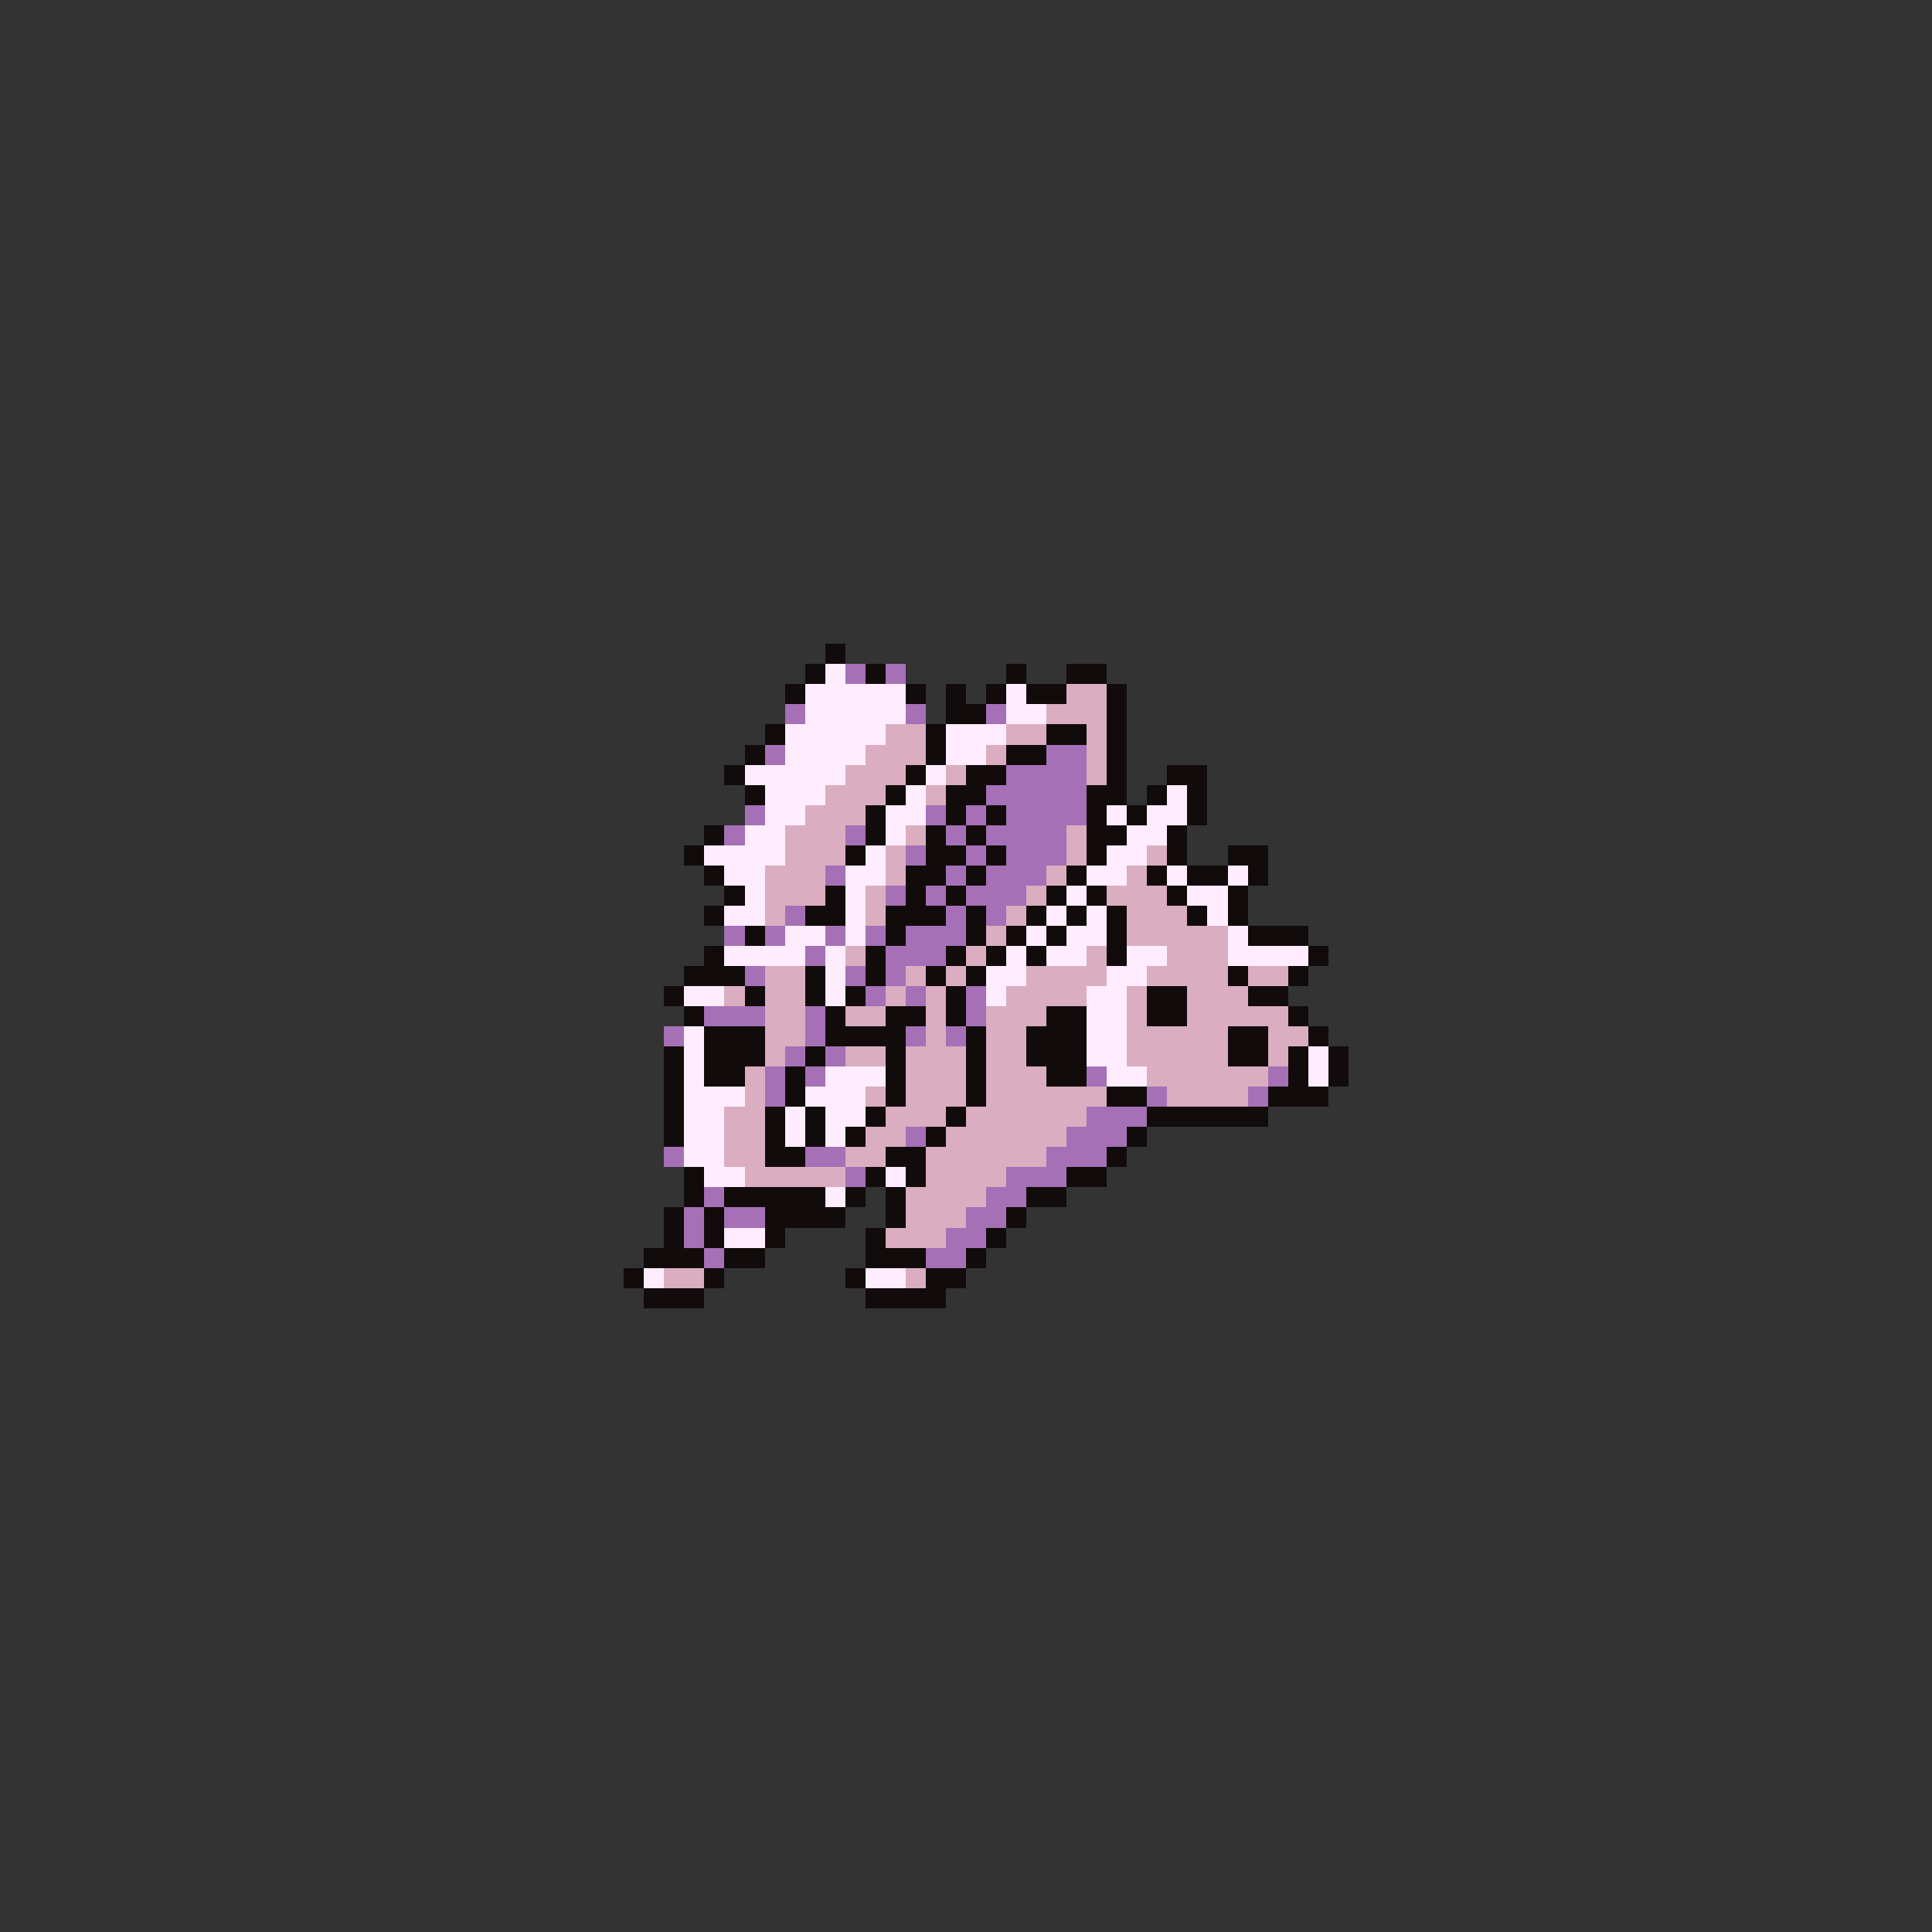 <svg xmlns="http://www.w3.org/2000/svg" viewBox="0 -0.5 96 96" shape-rendering="crispEdges">
<rect x="0" y="-0.5" width="96" height="96" fill="#333333" stroke="none"/>
<path stroke="#120b0b" d="M41 32h1M40 33h1M43 33h1M50 33h1M53 33h2M39 34h1M45 34h1M47 34h1M49 34h1M51 34h2M55 34h1M47 35h2M55 35h1M38 36h1M46 36h1M52 36h2M55 36h1M37 37h1M46 37h1M50 37h2M55 37h1M36 38h1M45 38h1M48 38h2M55 38h1M58 38h2M37 39h1M44 39h1M47 39h2M54 39h2M57 39h1M59 39h1M43 40h1M47 40h1M49 40h1M54 40h1M56 40h1M59 40h1M35 41h1M43 41h1M46 41h1M48 41h1M54 41h2M58 41h1M34 42h1M42 42h1M46 42h2M49 42h1M54 42h1M58 42h1M61 42h2M35 43h1M45 43h2M48 43h1M53 43h1M57 43h1M59 43h2M62 43h1M36 44h1M41 44h1M45 44h1M47 44h1M52 44h1M54 44h1M58 44h1M61 44h1M35 45h1M40 45h2M44 45h3M48 45h1M51 45h1M53 45h1M55 45h1M59 45h1M61 45h1M37 46h1M44 46h1M48 46h1M50 46h1M52 46h1M55 46h1M62 46h3M35 47h1M43 47h1M47 47h1M49 47h1M51 47h1M55 47h1M65 47h1M34 48h3M40 48h1M43 48h1M46 48h1M48 48h1M61 48h1M64 48h1M33 49h1M37 49h1M40 49h1M42 49h1M47 49h1M57 49h2M62 49h2M34 50h1M41 50h1M44 50h2M47 50h1M52 50h2M57 50h2M64 50h1M35 51h3M41 51h4M48 51h1M51 51h3M61 51h2M65 51h1M33 52h1M35 52h3M40 52h1M44 52h1M48 52h1M51 52h3M61 52h2M64 52h1M66 52h1M33 53h1M35 53h2M39 53h1M44 53h1M48 53h1M52 53h2M64 53h1M66 53h1M33 54h1M39 54h1M44 54h1M48 54h1M55 54h2M63 54h3M33 55h1M38 55h1M40 55h1M43 55h1M47 55h1M57 55h6M33 56h1M38 56h1M40 56h1M42 56h1M46 56h1M56 56h1M38 57h2M44 57h2M55 57h1M34 58h1M43 58h1M45 58h1M53 58h2M34 59h1M36 59h5M42 59h1M44 59h1M51 59h2M33 60h1M35 60h1M38 60h4M44 60h1M50 60h1M33 61h1M35 61h1M38 61h1M43 61h1M49 61h1M32 62h3M36 62h2M43 62h3M48 62h1M31 63h1M35 63h1M42 63h1M46 63h2M32 64h3M43 64h4" />
<path stroke="#ffedff" d="M41 33h1M40 34h5M50 34h1M40 35h5M50 35h2M39 36h5M47 36h3M39 37h4M47 37h2M37 38h5M46 38h1M38 39h3M45 39h1M58 39h1M38 40h2M44 40h2M55 40h1M57 40h2M37 41h2M44 41h1M56 41h2M35 42h4M43 42h1M55 42h2M36 43h2M42 43h2M54 43h2M58 43h1M61 43h1M37 44h1M42 44h1M53 44h1M59 44h2M36 45h2M42 45h1M52 45h1M54 45h1M60 45h1M39 46h2M42 46h1M51 46h1M53 46h2M61 46h1M36 47h4M41 47h1M50 47h1M52 47h2M56 47h2M61 47h4M41 48h1M49 48h2M55 48h2M34 49h2M41 49h1M49 49h1M54 49h2M54 50h2M34 51h1M54 51h2M34 52h1M54 52h2M65 52h1M34 53h1M41 53h3M55 53h2M65 53h1M34 54h3M40 54h3M34 55h2M39 55h1M41 55h2M34 56h2M39 56h1M41 56h1M34 57h2M35 58h2M44 58h1M41 59h1M36 61h2M32 63h1M43 63h2" />
<path stroke="#a570b6" d="M42 33h1M44 33h1M39 35h1M45 35h1M49 35h1M38 37h1M52 37h2M50 38h4M49 39h5M37 40h1M46 40h1M48 40h1M50 40h4M36 41h1M42 41h1M47 41h1M49 41h4M45 42h1M48 42h1M50 42h3M41 43h1M47 43h1M49 43h3M44 44h1M46 44h1M48 44h3M39 45h1M47 45h1M49 45h1M36 46h1M38 46h1M41 46h1M43 46h1M45 46h3M40 47h1M44 47h3M37 48h1M42 48h1M44 48h1M43 49h1M45 49h1M48 49h1M35 50h3M40 50h1M48 50h1M33 51h1M40 51h1M45 51h1M47 51h1M39 52h1M41 52h1M38 53h1M40 53h1M54 53h1M63 53h1M38 54h1M57 54h1M62 54h1M54 55h3M45 56h1M53 56h3M33 57h1M40 57h2M52 57h3M42 58h1M50 58h3M35 59h1M49 59h2M34 60h1M36 60h2M48 60h2M34 61h1M47 61h2M35 62h1M46 62h2" />
<path stroke="#daadc0" d="M53 34h2M52 35h3M44 36h2M50 36h2M54 36h1M43 37h3M49 37h1M54 37h1M42 38h3M47 38h1M54 38h1M41 39h3M46 39h1M40 40h3M39 41h3M45 41h1M53 41h1M39 42h3M44 42h1M53 42h1M57 42h1M38 43h3M44 43h1M52 43h1M56 43h1M38 44h3M43 44h1M51 44h1M55 44h3M38 45h1M43 45h1M50 45h1M56 45h3M49 46h1M56 46h5M42 47h1M48 47h1M54 47h1M58 47h3M38 48h2M45 48h1M47 48h1M51 48h4M57 48h4M62 48h2M36 49h1M38 49h2M44 49h1M46 49h1M50 49h4M56 49h1M59 49h3M38 50h2M42 50h2M46 50h1M49 50h3M56 50h1M59 50h5M38 51h2M46 51h1M49 51h2M56 51h5M63 51h2M38 52h1M42 52h2M45 52h3M49 52h2M56 52h5M63 52h1M37 53h1M45 53h3M49 53h3M57 53h6M37 54h1M43 54h1M45 54h3M49 54h6M58 54h4M36 55h2M44 55h3M48 55h6M36 56h2M43 56h2M47 56h6M36 57h2M42 57h2M46 57h6M37 58h5M46 58h4M45 59h4M45 60h3M44 61h3M33 63h2M45 63h1" />
</svg>